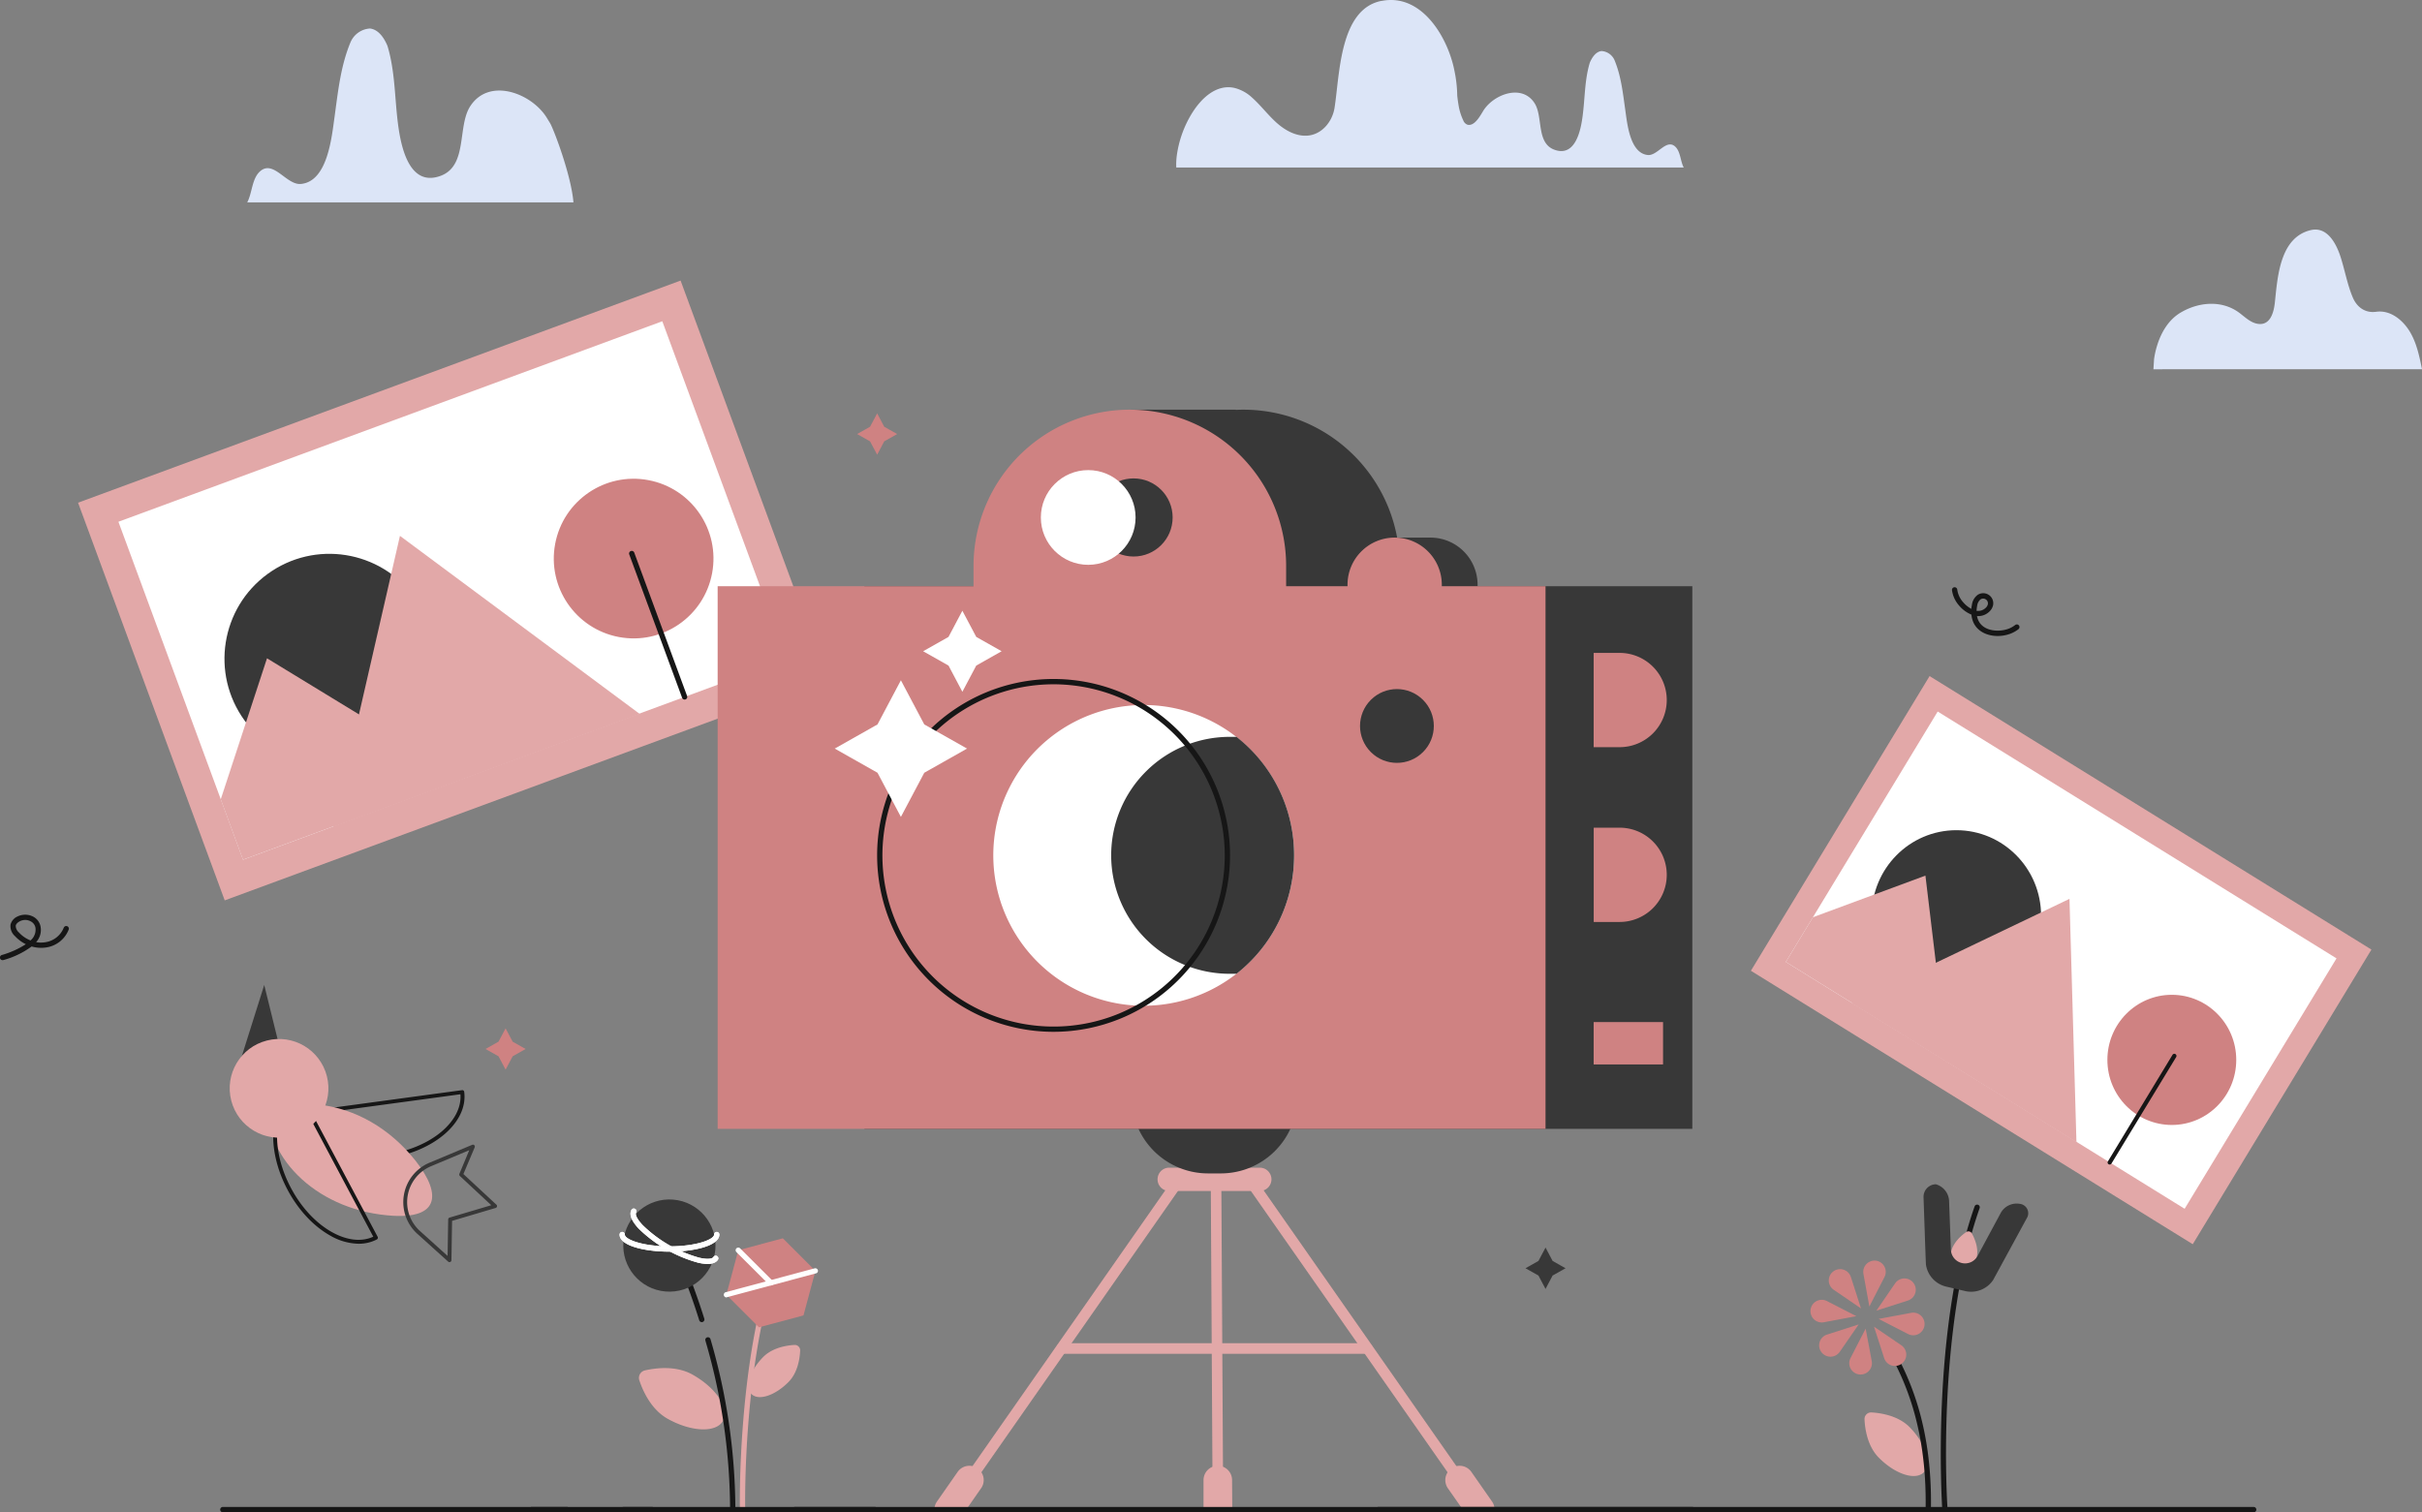 <svg xmlns="http://www.w3.org/2000/svg" viewBox="0 0 770.59 481.24"><rect x="0" y="0" width="770.59" height="481.24" fill="#808080" stroke="none"/><defs><style>.cls-1{fill:#dce5f7;}.cls-2{fill:#161616;}.cls-3{fill:#383838;}.cls-4{fill:#e2a8a8;}.cls-5{fill:#cf8282;}.cls-6{fill:#fff;}</style></defs><title>Asset 10</title><g id="Layer_2" data-name="Layer 2"><g id="Layer_2-2" data-name="Layer 2"><path class="cls-1" d="M535.7,53.3H374.24a22.32,22.32,0,0,1,.18-3.86h0a34.63,34.63,0,0,1,4.19-12.34c3.41-6,8.53-10.46,14.27-9.09a12.8,12.8,0,0,1,5.43,3c2.76,2.46,5,5.46,7.73,7.94s6.25,4.48,9.93,4.21c4.62-.34,7.94-4.47,8.63-8.82,1.66-10.46,1.55-31.13,14.64-34L440,.22c11.18-1.91,18.89,9,21.87,18.79a33.55,33.55,0,0,1,.83,3.28,41.94,41.94,0,0,1,.94,8.17l.06.53c.09.76.19,1.51.32,2.25a17.93,17.93,0,0,0,1.55,5.1,2.28,2.28,0,0,0,1.35,1.35c1.78.44,3.28-1.63,4.3-3.28.29-.46.54-.89.75-1.23,3.25-5.14,12.2-8.58,16.24-2.4,2.82,4.31.47,12.72,6.35,14.87,6.74,2.46,8.44-6.4,9-10.95.73-5.58.61-11.3,2.25-16.74.7-1.63,1.86-3.49,3.72-3.72a4.83,4.83,0,0,1,4.19,3c2.06,5,2.63,10.41,3.38,15.72.62,4.32,1.46,13.83,7.19,14.37,3.05.28,5.8-5.16,8.62-2.75C534.71,48.14,534.62,51.33,535.7,53.3Z"/><path class="cls-2" d="M635.59,202.39c-3.42,0-6.74-1.52-7.92-4.81a8.15,8.15,0,0,1-.44-2,10.15,10.15,0,0,1-3.92-2.88,9.21,9.21,0,0,1-2.26-4.92.84.84,0,0,1,.76-.91.85.85,0,0,1,.92.76,7.55,7.55,0,0,0,1.86,4,9.3,9.3,0,0,0,2.62,2.13c0-.42.1-.84.18-1.27a4.68,4.68,0,0,1,1.82-3.18,3.2,3.2,0,0,1,4.91,3.3,4,4,0,0,1-1.25,2.08,5,5,0,0,1-3.72,1.36H629a7,7,0,0,0,.26.95c1.38,3.82,6.28,4.2,9.31,3.24l.31-.1a8,8,0,0,0,2.28-1.25.84.84,0,0,1,1.18.13.85.85,0,0,1-.13,1.19,9.8,9.8,0,0,1-2.76,1.52l-.37.12A11.75,11.75,0,0,1,635.59,202.39Zm-6.72-8,.38,0a3.26,3.26,0,0,0,2.48-.92,2.23,2.23,0,0,0,.73-1.17,1.52,1.52,0,0,0-2.32-1.57,3.15,3.15,0,0,0-1.09,2.11A10,10,0,0,0,628.87,194.35Z"/><path class="cls-3" d="M455.11,171.08h0a15,15,0,0,1,15,15v8.26a0,0,0,0,1,0,0h-30a0,0,0,0,1,0,0v-8.26A15,15,0,0,1,455.11,171.08Z"/><path class="cls-1" d="M770.59,117.5c-.78-3.87-1.59-7.82-3.48-11.28-2.17-4-6.33-7.69-11.12-7-3.45.46-6.08-1.42-7.41-4.53-1.78-4.2-2.57-8.91-4-13.25-1.34-4-4.19-9.44-9.38-8.21-9.87,2.33-10.56,14.94-11.42,23-.32,3-1.36,7.35-5.31,6.84-2.58-.34-4.47-2.49-6.52-3.89-5.47-3.72-12.55-3-18.06.24-3.93,2.28-6.32,6.4-7.61,10.64a28.18,28.18,0,0,0-.94,4.24c0,.21-.2,3.21-.2,3.21Z"/><path class="cls-4" d="M220.31,437.42c7.57,4.24,11.93,10.83,9.75,14.71s-10.07,3.6-17.64-.64c-5.23-2.93-7.89-8.85-9-12.21a2.45,2.45,0,0,1,1.79-3.19C208.65,435.31,215.08,434.49,220.31,437.42Z"/><path class="cls-4" d="M250.88,439.78c-4.27,4.33-9.54,6.06-11.76,3.86s-.57-7.48,3.7-11.81c3-3,7.45-3.69,9.94-3.84a1.72,1.72,0,0,1,1.82,1.8C254.47,432.28,253.83,436.79,250.88,439.78Z"/><path class="cls-2" d="M233.12,480.4a.85.85,0,0,1-.84-.85,192.64,192.64,0,0,0-7.85-52.93.84.84,0,0,1,1.62-.47,194.56,194.56,0,0,1,7.91,53.4A.84.84,0,0,1,233.12,480.4Z"/><path class="cls-2" d="M223.28,420.74a.86.86,0,0,1-.81-.59,198.63,198.63,0,0,0-13.65-33.09.85.85,0,0,1,.33-1.15.84.84,0,0,1,1.15.33,202.27,202.27,0,0,1,13.78,33.4.85.85,0,0,1-.55,1.06A1.09,1.09,0,0,1,223.28,420.74Z"/><circle class="cls-3" cx="212.97" cy="396.33" r="14.67" transform="translate(-199.69 575.64) rotate(-85.23)"/><path class="cls-4" d="M236.24,480.4a.85.85,0,0,1-.84-.83c0-.46-.77-45.87,10.71-78.53a.84.84,0,0,1,1.07-.52.86.86,0,0,1,.52,1.08c-11.38,32.37-10.62,77.48-10.61,77.94a.85.85,0,0,1-.83.86Z"/><polygon class="cls-5" points="259.44 404.43 249.07 394.06 234.9 397.85 231.1 412.02 241.47 422.39 255.64 418.6 259.44 404.43"/><path class="cls-6" d="M213,398.31c-7.89,0-15.88-1.87-15.88-5.44a.84.84,0,1,1,1.68,0c0,1.53,5.53,3.75,14.2,3.75s14.2-2.22,14.2-3.75a.84.84,0,1,1,1.68,0C228.85,396.44,220.86,398.31,213,398.31Z"/><path class="cls-6" d="M213,398.31c-7.89,0-15.88-1.87-15.88-5.44a.84.84,0,1,1,1.68,0c0,1.53,5.53,3.75,14.2,3.75s14.2-2.22,14.2-3.75a.84.84,0,1,1,1.68,0C228.85,396.44,220.86,398.31,213,398.31Z"/><path class="cls-6" d="M225.11,402.22a14.2,14.2,0,0,1-3-.4A43.66,43.66,0,0,1,203.22,391c-2.33-2.51-3.13-4.58-2.3-6a.83.83,0,0,1,1.15-.3.84.84,0,0,1,.31,1.15c-.3.51.07,1.87,2.08,4a41.94,41.94,0,0,0,18,10.38c2.87.66,4.23.29,4.52-.22a.84.84,0,1,1,1.46.85C227.89,401.74,226.76,402.22,225.11,402.22Z"/><path class="cls-6" d="M225.11,402.22a14.2,14.2,0,0,1-3-.4A43.66,43.66,0,0,1,203.22,391c-2.33-2.51-3.13-4.58-2.3-6a.83.83,0,0,1,1.15-.3.84.84,0,0,1,.31,1.15c-.3.51.07,1.87,2.08,4a41.94,41.94,0,0,0,18,10.38c2.87.66,4.23.29,4.52-.22a.84.84,0,1,1,1.46.85C227.89,401.74,226.76,402.22,225.11,402.22Z"/><path class="cls-6" d="M231.1,412.87a.85.85,0,0,1-.22-1.66l28.34-7.6a.85.85,0,0,1,1,.6.83.83,0,0,1-.59,1l-28.34,7.6A.83.83,0,0,1,231.1,412.87Z"/><path class="cls-6" d="M245.27,409.07a.81.81,0,0,1-.59-.25L234.3,398.45a.84.84,0,0,1,1.19-1.19l10.38,10.37a.85.85,0,0,1-.6,1.44Z"/><path class="cls-4" d="M400.83,379H372a3.71,3.71,0,1,1,0-7.42h28.82a3.71,3.71,0,1,1,0,7.42Z"/><path class="cls-4" d="M475.47,481.24H466l-1.18-1.69-4.16-5.94a4.58,4.58,0,0,1-.07-5.11,4.52,4.52,0,0,1,1.2-1.23,4.37,4.37,0,0,1,1.56-.7,4.56,4.56,0,0,1,4.78,1.82l6.56,9.4a4.54,4.54,0,0,1,.75,1.76A4.8,4.8,0,0,1,475.47,481.24Z"/><path class="cls-4" d="M308.41,472.69a1.64,1.64,0,0,1-1-.31A1.68,1.68,0,0,1,307,470l77.58-111a1.65,1.65,0,0,1,.18-.61,1.69,1.69,0,0,1,1.5-.91h.26a1.69,1.69,0,0,1,1.5.91,1.65,1.65,0,0,1,.18.61l77.58,111A1.69,1.69,0,1,1,463,472l-76.62-109.6L309.8,472A1.7,1.7,0,0,1,308.41,472.69Z"/><path class="cls-4" d="M312.14,473.61,308,479.55l-1.18,1.69h-9.43a4.44,4.44,0,0,1,.74-3.45l6.56-9.4a4.55,4.55,0,0,1,6.34-1.12,4.54,4.54,0,0,1,1.12,6.34Z"/><path class="cls-4" d="M392.07,480.37a4.94,4.94,0,0,1-.08.87H383a4.47,4.47,0,0,1-.08-.82v-.87l0-8.53a4.54,4.54,0,0,1,4.52-4.57h0A4.54,4.54,0,0,1,392,471l.05,8.58Z"/><path class="cls-4" d="M387.46,472.68a1.68,1.68,0,0,1-1.69-1.67l-.56-97a1.67,1.67,0,0,1,1.67-1.69h0a1.68,1.68,0,0,1,1.69,1.67l.56,97a1.67,1.67,0,0,1-1.67,1.69Z"/><path class="cls-3" d="M388.45,373.41h-4.06A24.36,24.36,0,0,1,360,349.05h52.78A24.36,24.36,0,0,1,388.45,373.41Z"/><rect class="cls-4" x="41.85" y="120.48" width="204.32" height="134.88" transform="translate(-56.11 61.41) rotate(-20.24)"/><rect class="cls-6" x="51.8" y="130.61" width="184.43" height="114.62" transform="translate(-56.11 61.41) rotate(-20.24)"/><circle class="cls-3" cx="104.82" cy="209.62" r="33.39" transform="translate(-103.24 101.73) rotate(-36.02)"/><polygon class="cls-4" points="147.57 247.68 77.31 273.58 70.23 254.38 84.95 209.49 147.57 247.68"/><polygon class="cls-4" points="127.25 170.52 105.99 263.18 203.56 227.21 127.25 170.52"/><circle class="cls-5" cx="201.6" cy="177.77" r="25.4" transform="translate(-10.31 343.1) rotate(-79.37)"/><path class="cls-2" d="M217.82,222.62a.85.85,0,0,1-.79-.55l-16.85-45.7a.85.85,0,0,1,1.59-.58l16.84,45.7a.84.84,0,0,1-.5,1.08A.71.71,0,0,1,217.82,222.62Z"/><polygon class="cls-4" points="697.65 395.94 557.07 308.92 613.92 215.15 754.5 302.18 697.65 395.94"/><polygon class="cls-6" points="743.39 304.98 695.07 384.66 568.18 306.11 616.5 226.43 743.39 304.98"/><ellipse class="cls-3" cx="622.45" cy="291.42" rx="26.95" ry="27.23"/><polygon class="cls-4" points="619.71 338.01 568.18 306.11 576.8 291.89 612.6 278.64 619.71 338.01"/><polygon class="cls-4" points="658.43 286.04 589.11 319.21 660.65 363.5 658.43 286.04"/><ellipse class="cls-5" cx="690.99" cy="337.28" rx="20.5" ry="20.71"/><path class="cls-2" d="M670.68,370.32a.69.69,0,0,1,0-.78l20.53-33.87a.68.68,0,0,1,1.16.72L671.8,370.25a.68.68,0,0,1-.94.23A.69.69,0,0,1,670.68,370.32Z"/><rect class="cls-3" x="359.47" y="130.37" width="33.71" height="57.4"/><rect class="cls-3" x="443.73" y="171.08" width="11.39" height="57.4"/><rect class="cls-3" x="275.03" y="186.55" width="263.4" height="172.68"/><path class="cls-3" d="M395.61,130.37h0a49.73,49.73,0,0,1,49.73,49.73v62.32a0,0,0,0,1,0,0H345.87a0,0,0,0,1,0,0V180.1A49.73,49.73,0,0,1,395.61,130.37Z"/><path class="cls-1" d="M78.65,64.41h103.8c-.7-8.69-6.38-23.52-7.44-25.23-.43-.69-.81-1.33-1.12-1.83-4.84-7.69-18.21-12.81-24.25-3.59-4.22,6.44-.71,19-9.49,22.21-10.07,3.68-12.6-9.56-13.5-16.35-1.1-8.34-.91-16.89-3.37-25-1-2.43-2.78-5.21-5.56-5.55a7.21,7.21,0,0,0-6.26,4.52c-3.08,7.48-3.92,15.55-5,23.49-.92,6.44-2.17,20.66-10.73,21.46-4.55.42-8.67-7.7-12.89-4.1C80.12,56.71,80.26,61.48,78.65,64.41Z"/><path class="cls-2" d="M717.12,481.24H438.48a.85.85,0,0,1,0-1.69H717.12a.85.85,0,0,1,0,1.69Z"/><path class="cls-2" d="M.84,305.55A.84.84,0,0,1,.6,303.9a28.76,28.76,0,0,0,7.62-3.43,11.74,11.74,0,0,1-3.49-2.61,4.19,4.19,0,0,1-1.37-3.66,3.88,3.88,0,0,1,2.23-2.56,5.54,5.54,0,0,1,4.85,0,4.51,4.51,0,0,1,2.48,3.3,5.75,5.75,0,0,1-1.43,4.88,9,9,0,0,0,3.07,0,7.46,7.46,0,0,0,5.73-4.62.85.85,0,0,1,1.11-.45.84.84,0,0,1,.44,1.11,9.08,9.08,0,0,1-7,5.62,10.74,10.74,0,0,1-4.78-.29,27.23,27.23,0,0,1-9,4.33A.67.67,0,0,1,.84,305.55Zm7.23-12.8a3.81,3.81,0,0,0-1.72.4c-.35.18-1.18.66-1.34,1.4a2.79,2.79,0,0,0,1,2.17,9.93,9.93,0,0,0,3.7,2.55,4.48,4.48,0,0,0,1.58-4,2.82,2.82,0,0,0-1.58-2.1A3.56,3.56,0,0,0,8.07,292.75Z"/><path class="cls-2" d="M539.27,480.4a.85.85,0,0,1-.84.84H252.81a.85.85,0,0,1,0-1.69H538.43A.85.85,0,0,1,539.27,480.4Z"/><path class="cls-2" d="M278.44,481.24H198.3a.85.85,0,0,1,0-1.69h80.14a.85.85,0,0,1,0,1.69Z"/><path class="cls-2" d="M180.32,481.24H169.08a.85.85,0,0,1,0-1.69h11.24a.85.85,0,1,1,0,1.69Z"/><path class="cls-2" d="M207.51,481.24H71a.85.85,0,1,1,0-1.69H207.51a.85.85,0,0,1,0,1.69Z"/><rect class="cls-5" x="228.33" y="186.55" width="263.4" height="172.68"/><path class="cls-5" d="M359.47,130.37h0A49.73,49.73,0,0,1,409.2,180.1v62.32a0,0,0,0,1,0,0H309.74a0,0,0,0,1,0,0V180.1A49.73,49.73,0,0,1,359.47,130.37Z"/><path class="cls-6" d="M411.73,272.21a47.85,47.85,0,1,1-18.32-37.66A47.79,47.79,0,0,1,411.73,272.21Z"/><path class="cls-3" d="M411.73,272.21a47.79,47.79,0,0,1-18.32,37.67c-.51,0-1,0-1.56,0a37.7,37.7,0,1,1,0-75.39q.78,0,1.56,0A47.75,47.75,0,0,1,411.73,272.21Z"/><path class="cls-2" d="M335.21,328.35a56.14,56.14,0,1,1,56.14-56.14A56.2,56.2,0,0,1,335.21,328.35Zm0-110.59a54.46,54.46,0,1,0,54.46,54.45A54.52,54.52,0,0,0,335.21,217.76Z"/><circle class="cls-3" cx="444.45" cy="231.02" r="11.74" transform="translate(-33.18 381.94) rotate(-45)"/><circle class="cls-3" cx="360.66" cy="164.67" r="12.43"/><circle class="cls-6" cx="346.23" cy="164.67" r="15.07"/><path class="cls-4" d="M435.16,430.82H337.68a1.69,1.69,0,0,1,0-3.37h97.48a1.69,1.69,0,0,1,0,3.37Z"/><path class="cls-5" d="M443.73,171.08h0a15,15,0,0,1,15,15v8.26a0,0,0,0,1,0,0h-30a0,0,0,0,1,0,0v-8.26A15,15,0,0,1,443.73,171.08Z"/><path class="cls-5" d="M518.67,211.15h0a15,15,0,0,1,15,15v8.26a0,0,0,0,1,0,0h-30a0,0,0,0,1,0,0v-8.26A15,15,0,0,1,518.67,211.15Z" transform="translate(741.45 -295.9) rotate(90)"/><path class="cls-5" d="M518.67,266.76h0a15,15,0,0,1,15,15V290a0,0,0,0,1,0,0h-30a0,0,0,0,1,0,0v-8.26A15,15,0,0,1,518.67,266.76Z" transform="translate(797.06 -240.28) rotate(90)"/><rect class="cls-5" x="507.04" y="325.25" width="22.08" height="13.48"/><path class="cls-2" d="M117.49,369c-12.47,0-22.64-5.81-23.79-14.24a.62.62,0,0,1,.12-.46.61.61,0,0,1,.41-.23L147,346.92a.6.6,0,0,1,.69.52c1.31,9.66-9.72,19.17-24.6,21.18A41,41,0,0,1,117.49,369ZM95,355.2c1.69,8.64,14,14.09,27.87,12.21s24.3-10.41,23.62-19.19Z"/><polygon class="cls-3" points="84.07 313.44 76.65 336.99 89.97 337.41 84.07 313.44 84.07 313.44"/><path class="cls-4" d="M85.11,350.5c-1.06,18.79,16.84,35.08,40,36.39,15.92.9,15.1-8.44,5.45-19.5C122,357.56,110.84,352,99.13,351.3Z"/><path class="cls-2" d="M114.07,395.79a18.69,18.69,0,0,1-9.07-2.63c-5.31-3-10.11-8.14-13.5-14.52s-5-13.23-4.49-19.3,3.1-10.8,7.32-13a.61.61,0,0,1,.83.25l25,47a.63.63,0,0,1-.26.83A12.37,12.37,0,0,1,114.07,395.79Zm-19.7-48.1c-3.52,2.14-5.69,6.29-6.14,11.75-.48,5.84,1.07,12.45,4.35,18.63s7.91,11.15,13,14c4.78,2.68,9.43,3.2,13.18,1.48Z"/><circle class="cls-4" cx="88.8" cy="346.33" r="15.7" transform="translate(-83.19 32.88) rotate(-14.37)"/><path class="cls-3" d="M143,401.64a.59.59,0,0,1-.41-.16l-9.78-8.82A13.61,13.61,0,0,1,136.66,370l13.57-5.69a.6.6,0,0,1,.67.13.64.64,0,0,1,.13.67l-3.59,8.5,10.5,9.75a.62.62,0,0,1,.18.59.6.6,0,0,1-.42.45l-13.87,4.11-.2,12.53a.63.63,0,0,1-.37.55A.7.7,0,0,1,143,401.64Zm6.3-35.62-12.18,5.11a12.39,12.39,0,0,0-3.49,20.62l8.78,7.92.19-11.63a.61.61,0,0,1,.44-.57l13.27-3.94-10-9.31a.63.63,0,0,1-.14-.69Z"/><path class="cls-4" d="M597.74,463.84c5.2,5.27,11.62,7.38,14.33,4.71s.69-9.12-4.51-14.4c-3.61-3.65-9.08-4.5-12.12-4.68a2.09,2.09,0,0,0-2.22,2.19C593.36,454.7,594.14,460.19,597.74,463.84Z"/><path class="cls-2" d="M618.75,480.4a.84.84,0,0,1-.84-.79c0-.55-3.64-55.9,10.34-95.71a.85.85,0,0,1,1.08-.51.84.84,0,0,1,.51,1.07c-13.87,39.48-10.29,94.48-10.25,95a.84.84,0,0,1-.78.89Z"/><path class="cls-2" d="M613.51,480.4h0a.86.86,0,0,1-.84-.86c.31-25.56-6.83-40.92-12.22-50.25a.84.84,0,0,1,.3-1.15.85.85,0,0,1,1.16.31c5.49,9.5,12.77,25.14,12.45,51.11A.85.85,0,0,1,613.51,480.4Z"/><path class="cls-4" d="M628.9,400.23c-1,4.36-3.67,7.48-5.91,6.95s-3.24-4.48-2.22-8.85c.71-3,3.27-5.19,4.77-6.24a1.26,1.26,0,0,1,1.84.43C628.27,394.13,629.6,397.21,628.9,400.23Z"/><path class="cls-3" d="M644.8,387.75a3,3,0,0,0-2.09-4.64h0a5.8,5.8,0,0,0-6.07,2.73l-7.44,13.82a4.53,4.53,0,0,1-5,2.27h0a4.54,4.54,0,0,1-3.5-4.26L620.12,382a5.8,5.8,0,0,0-4.23-5.14h0A4,4,0,0,0,612,381s.7,20.71.75,21.13l0,.19a8.45,8.45,0,0,0,6.46,7.11l6,1.41a8.45,8.45,0,0,0,8.94-3.52l0,0Z"/><path class="cls-5" d="M594.76,415.76h0l4.81-9.37a3.6,3.6,0,0,0-2.69-5.21h0a3.6,3.6,0,0,0-4,4.23Z"/><path class="cls-5" d="M590.63,418.84h0l-10.35,1.94a3.6,3.6,0,0,1-4.22-4.06h0a3.6,3.6,0,0,1,5.21-2.69Z"/><path class="cls-5" d="M593.58,422.8h0l-4.81,9.36a3.6,3.6,0,0,0,2.69,5.21h0a3.61,3.61,0,0,0,4.06-4.23Z"/><path class="cls-5" d="M597.71,419.71h0l10.35-1.93a3.6,3.6,0,0,1,4.23,4.06h0a3.6,3.6,0,0,1-5.21,2.68Z"/><path class="cls-5" d="M592.1,416.37h0l-3.22-10a3.6,3.6,0,0,0-5.58-1.78h0a3.6,3.6,0,0,0,.11,5.85Z"/><path class="cls-5" d="M591.36,421.47h0l-6,8.69a3.6,3.6,0,0,1-5.86.12h0a3.6,3.6,0,0,1,1.79-5.58Z"/><path class="cls-5" d="M596.24,422.18h0l3.23,10a3.6,3.6,0,0,0,5.58,1.78h0a3.6,3.6,0,0,0-.12-5.86Z"/><path class="cls-5" d="M597,417.08h0l5.95-8.68a3.6,3.6,0,0,1,5.86-.12h0a3.6,3.6,0,0,1-1.78,5.58Z"/><polygon class="cls-5" points="279.08 131.55 281.33 135.8 285.45 138.12 281.33 140.45 279.08 144.7 276.82 140.45 272.71 138.12 276.82 135.8 279.08 131.55"/><polygon class="cls-5" points="160.86 327.24 163.11 331.49 167.23 333.81 163.11 336.14 160.86 340.39 158.61 336.14 154.49 333.81 158.61 331.49 160.86 327.24"/><polygon class="cls-3" points="491.73 397.01 493.98 401.26 498.1 403.59 493.98 405.91 491.73 410.17 489.48 405.91 485.36 403.59 489.48 401.26 491.73 397.01"/><polygon class="cls-6" points="286.63 216.48 294.07 230.53 307.68 238.22 294.07 245.91 286.63 259.96 279.19 245.91 265.58 238.22 279.19 230.53 286.63 216.48"/><polygon class="cls-6" points="306.19 194.35 310.61 202.68 318.68 207.24 310.61 211.8 306.19 220.14 301.78 211.8 293.71 207.24 301.78 202.68 306.19 194.35"/></g></g></svg>